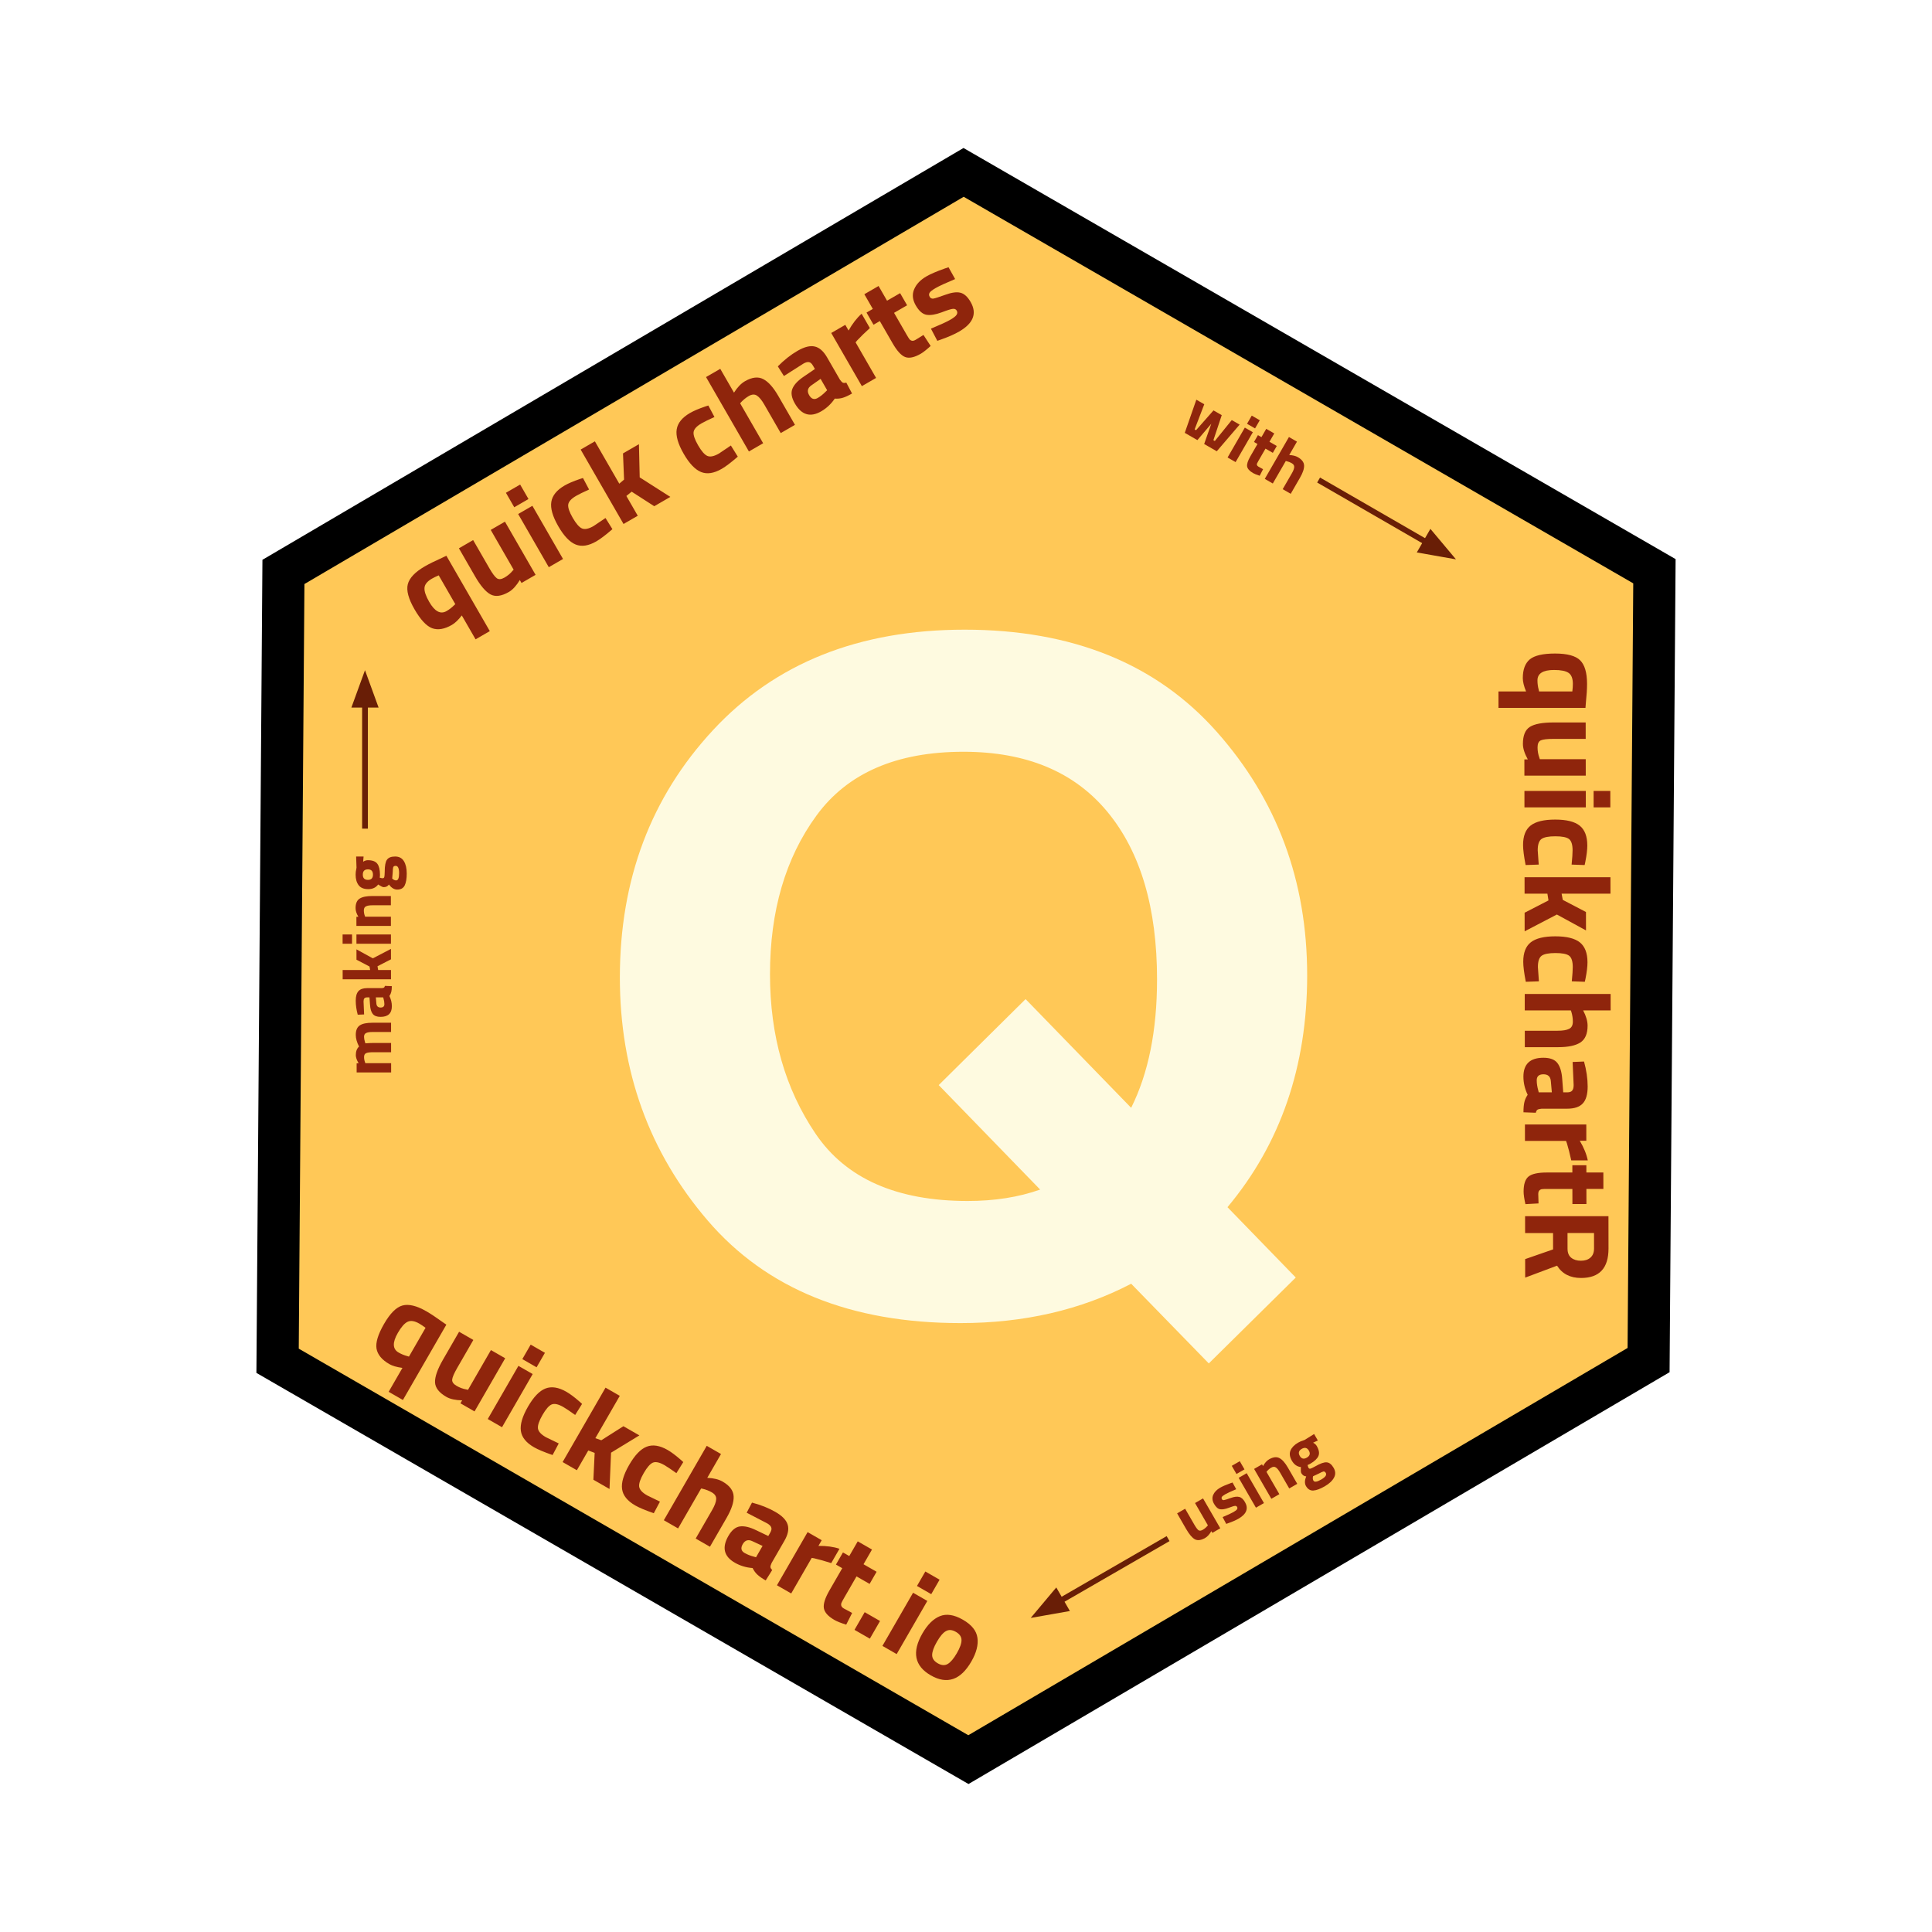 <svg version="1.1" viewBox="0.0 0.0 336.0 336.0" fill="none" stroke="none" stroke-linecap="square" stroke-miterlimit="10" xmlns:xlink="http://www.w3.org/1999/xlink" xmlns="http://www.w3.org/2000/svg"><rect x="0.0" y="0.0" width="336.0" height="336.0" fill="#808080" stroke="none"/><clipPath id="p1.0"><path d="m0 0l336.0 0l0 336.0l-336.0 0l0 -336.0z" clip-rule="nonzero"/></clipPath><g clip-path="url(#p1.0)"><path fill="#ffffff" d="m0 0l336.0 0l0 336.0l-336.0 0z" fill-rule="evenodd"/><path fill="#ffc857" d="m49.292 99.465l118.29 -69.485l120.144 69.364l-1.017 137.192l-118.29 69.485l-120.144 -69.364z" fill-rule="evenodd"/><path stroke="#000000" stroke-width="7.333" stroke-miterlimit="800.0" stroke-linecap="butt" d="m49.292 99.465l118.29 -69.485l120.144 69.364l-1.017 137.192l-118.29 69.485l-120.144 -69.364z" fill-rule="evenodd"/><path fill="#000000" fill-opacity="0.0" d="m62.756 67.517l210.709 0l0 200.976l-210.709 0z" fill-rule="evenodd"/><path fill="#fefae0" d="m227.334 169.618q0 23.766 -13.859 40.328l11.875 12.234l-15.125 14.938l-13.5 -13.859q-13.141 6.844 -29.688 6.844q-28.625 0 -43.938 -17.812q-15.297 -17.828 -15.297 -42.297q0 -25.562 16.203 -43.016q16.203 -17.469 43.75 -17.469q28.078 0 43.828 17.734q15.75 17.719 15.75 42.375zm-26.109 0.734q0 -18.734 -8.641 -29.172q-8.641 -10.438 -25.016 -10.438q-17.453 0 -25.562 11.078q-8.094 11.062 -8.094 27.625q0 16.016 7.922 27.719q7.922 11.703 26.453 11.703q7.016 0 12.609 -1.984l-17.641 -18.172l15.109 -14.953l18.359 18.906q4.5 -9.0 4.5 -22.312z" fill-rule="nonzero"/><path fill="#000000" fill-opacity="0.0" d="m188.226 281.748l-124.913 -71.811l-13.732 23.811l124.913 71.811z" fill-rule="evenodd"/><path fill="#8f250c" d="m67.703 237.23q-1.937 -1.114 -2.222 -2.683q-0.264 -1.575 1.313 -4.31q1.585 -2.748 3.194 -3.192q1.631 -0.45 4.164 1.006q1.138 0.654 2.83 1.879l0.646 0.444l-7.556 13.102l-2.479 -1.425l2.396 -4.155q-1.473 -0.198 -2.286 -0.665zm5.215 -7.041q-1.233 -0.709 -2.041 -0.308q-0.8 0.387 -1.69 1.93q-1.444 2.504 0.127 3.407q0.731 0.421 1.532 0.628l0.275 0.086l2.888 -5.008q-0.644 -0.478 -1.091 -0.735zm12.463 4.605l2.479 1.425l-5.332 9.245l-2.452 -1.41l0.297 -0.514q-1.763 -0.04 -2.738 -0.601q-1.924 -1.106 -1.978 -2.543q-0.047 -1.451 1.389 -3.941l2.795 -4.846l2.479 1.425l-2.818 4.886q-0.788 1.367 -0.861 1.992q-0.072 0.625 0.781 1.116q0.813 0.467 1.7 0.617l0.269 0.065l3.989 -6.917zm-0.552 11.992l5.332 -9.245l2.479 1.425l-5.332 9.245l-2.479 -1.425zm6.011 -10.422l1.452 -2.518l2.479 1.425l-1.452 2.518l-2.479 -1.425zm7.671 5.689q0.962 0.553 2.28 1.707l0.439 0.396l-1.2 1.924q-1.377 -0.99 -2.082 -1.395q-1.273 -0.732 -2.006 -0.432q-0.719 0.308 -1.593 1.824q-0.874 1.516 -0.796 2.318q0.092 0.81 1.379 1.55l2.24 1.089l-1.072 2.015q-2.196 -0.758 -3.226 -1.35q-2.059 -1.184 -2.29 -2.848q-0.231 -1.664 1.237 -4.209q1.475 -2.558 3.052 -3.166q1.577 -0.607 3.636 0.576zm1.815 13.641l-2.479 -1.425l7.463 -12.94l2.479 1.425l-4.247 7.363l1.036 0.361l3.843 -2.441l2.777 1.596l-4.927 3.007l-0.269 6.315l-2.804 -1.612l0.221 -4.667l-1.11 -0.422l-1.983 3.438zm15.788 -3.522q0.962 0.553 2.28 1.707l0.439 0.396l-1.2 1.924q-1.377 -0.99 -2.082 -1.395q-1.273 -0.732 -2.006 -0.432q-0.719 0.308 -1.593 1.824q-0.874 1.516 -0.796 2.318q0.092 0.81 1.379 1.55l2.24 1.089l-1.072 2.015q-2.196 -0.758 -3.226 -1.35q-2.059 -1.184 -2.29 -2.848q-0.231 -1.664 1.237 -4.209q1.475 -2.558 3.052 -3.166q1.577 -0.607 3.636 0.576zm1.815 13.641l-2.479 -1.425l7.463 -12.94l2.479 1.425l-2.389 4.142q1.656 0.069 2.672 0.653q1.842 1.059 1.914 2.56q0.08 1.488 -1.232 3.762l-2.888 5.008l-2.479 -1.425l2.857 -4.954q0.671 -1.164 0.707 -1.883q0.057 -0.724 -0.769 -1.199q-0.718 -0.413 -1.574 -0.617l-0.277 -0.051l-4.005 6.944zm18.486 2.157l-2.217 3.844q-0.217 0.47 -0.21 0.708q0.02 0.246 0.312 0.522l-1.137 1.815q-0.948 -0.545 -1.439 -1.008q-0.485 -0.441 -0.835 -1.147q-1.694 -0.127 -3.09 -0.929q-2.858 -1.643 -1.117 -4.662q0.859 -1.489 1.996 -1.646q1.158 -0.163 2.86 0.671l2.077 0.996l0.336 -0.582q0.328 -0.568 0.174 -0.927q-0.132 -0.365 -0.701 -0.692l-3.567 -1.852l0.924 -1.758q2.29 0.596 4.064 1.616q1.788 1.028 2.144 2.224q0.364 1.183 -0.573 2.807zm-5.572 0.059q-1.076 -0.511 -1.67 0.518q-0.585 1.015 0.322 1.537q0.704 0.405 1.663 0.65l0.324 0.096l1.14 -1.976l-1.779 -0.825zm4.28 7.669l5.332 -9.245l2.452 1.41l-0.57 0.988q2.089 -0.025 3.661 0.501l-1.436 2.491q-1.691 -0.54 -2.948 -0.83l-0.444 -0.075l-3.567 6.186l-2.479 -1.425zm16.113 -0.235l-2.276 -1.308l-2.186 3.79q-0.32 0.555 -0.426 0.801q-0.106 0.246 -0.031 0.523q0.082 0.264 0.448 0.474l1.432 0.769l-1.031 2.038q-1.389 -0.438 -2.039 -0.812q-1.666 -0.958 -1.846 -2.053q-0.18 -1.095 0.983 -3.112l2.217 -3.844l-1.097 -0.631l1.218 -2.112l1.097 0.631l1.475 -2.558l2.479 1.425l-1.475 2.558l2.276 1.308l-1.218 2.112zm-2.626 7.989l1.772 -3.073l2.669 1.534l-1.772 3.073l-2.669 -1.534zm4.855 2.791l5.332 -9.245l2.479 1.425l-5.332 9.245l-2.479 -1.425zm6.011 -10.422l1.452 -2.518l2.479 1.425l-1.452 2.518l-2.479 -1.425zm3.97 5.256q1.723 -0.704 4.012 0.612q2.289 1.316 2.531 3.149q0.263 1.827 -1.056 4.115q-2.802 4.859 -7.056 2.414q-4.253 -2.445 -1.451 -7.304q1.319 -2.287 3.021 -2.986zm-1.332 6.75q-0.003 0.881 0.972 1.442q0.975 0.561 1.737 0.116q0.77 -0.459 1.589 -1.88q0.82 -1.421 0.807 -2.275q-0.005 -0.868 -0.98 -1.428q-0.975 -0.561 -1.729 -0.129q-0.746 0.418 -1.566 1.839q-0.82 1.421 -0.831 2.316z" fill-rule="nonzero"/><path fill="#000000" fill-opacity="0.0" d="m174.297 28.549l-124.661 72.094l13.701 23.78l124.661 -72.094z" fill-rule="evenodd"/><path fill="#8f250c" d="m78.592 108.678q-1.934 1.119 -3.435 0.579q-1.495 -0.561 -3.071 -3.296q-1.583 -2.748 -1.162 -4.364q0.427 -1.637 2.957 -3.1q1.136 -0.657 3.044 -1.508l0.707 -0.337l7.551 13.105l-2.475 1.431l-2.395 -4.156q-0.909 1.176 -1.721 1.645zm-3.479 -8.042q-1.231 0.712 -1.289 1.612q-0.066 0.887 0.823 2.43q1.443 2.505 3.012 1.597q0.73 -0.422 1.311 -1.011l0.212 -0.195l-2.886 -5.009q-0.737 0.318 -1.183 0.576zm10.23 -8.479l2.475 -1.431l5.328 9.247l-2.448 1.416l-0.296 -0.514q-0.918 1.506 -1.892 2.069q-1.921 1.111 -3.192 0.438q-1.279 -0.686 -2.714 -3.177l-2.793 -4.847l2.475 -1.431l2.816 4.887q0.788 1.367 1.293 1.743q0.505 0.376 1.357 -0.117q0.812 -0.469 1.386 -1.163l0.191 -0.201l-3.986 -6.918zm10.1 6.487l-5.328 -9.247l2.475 -1.431l5.328 9.247l-2.475 1.431zm-6.006 -10.425l-1.451 -2.518l2.475 -1.431l1.451 2.518l-2.475 1.431zm8.766 -3.788q0.96 -0.555 2.62 -1.118l0.563 -0.181l1.063 2.002q-1.547 0.696 -2.25 1.103q-1.271 0.735 -1.379 1.519q-0.094 0.776 0.78 2.293q0.874 1.516 1.607 1.85q0.747 0.326 2.032 -0.417l2.065 -1.393l1.206 1.938q-1.756 1.521 -2.784 2.116q-2.056 1.189 -3.612 0.554q-1.556 -0.635 -3.022 -3.18q-1.474 -2.559 -1.21 -4.228q0.265 -1.669 2.32 -2.858zm12.713 5.265l-2.475 1.431l-7.457 -12.943l2.475 -1.431l4.243 7.365l0.832 -0.716l-0.187 -4.549l2.773 -1.604l0.133 5.771l5.33 3.398l-2.8 1.619l-3.928 -2.53l-0.921 0.749l1.981 3.439zm9.092 -17.875q0.96 -0.555 2.62 -1.118l0.563 -0.181l1.063 2.002q-1.547 0.696 -2.25 1.103q-1.271 0.735 -1.379 1.519q-0.094 0.776 0.78 2.293q0.874 1.516 1.607 1.85q0.747 0.326 2.032 -0.417l2.065 -1.393l1.206 1.938q-1.756 1.521 -2.784 2.116q-2.056 1.189 -3.612 0.554q-1.556 -0.635 -3.022 -3.18q-1.474 -2.559 -1.21 -4.228q0.265 -1.669 2.32 -2.858zm12.713 5.265l-2.475 1.431l-7.457 -12.943l2.475 -1.431l2.387 4.143q0.889 -1.399 1.904 -1.985q1.84 -1.064 3.175 -0.374q1.327 0.676 2.638 2.951l2.886 5.009l-2.475 1.431l-2.855 -4.955q-0.671 -1.164 -1.275 -1.555q-0.598 -0.412 -1.423 0.065q-0.717 0.415 -1.322 1.054l-0.183 0.214l4.002 6.945zm11.129 -14.92l2.215 3.845q0.298 0.423 0.508 0.537q0.223 0.106 0.608 -0.009l1.001 1.894q-0.947 0.548 -1.593 0.741q-0.625 0.199 -1.411 0.148q-0.959 1.403 -2.352 2.209q-2.854 1.651 -4.593 -1.369q-0.858 -1.489 -0.425 -2.552q0.439 -1.084 2.013 -2.139l1.903 -1.299l-0.335 -0.582q-0.328 -0.569 -0.715 -0.615q-0.382 -0.068 -0.95 0.261l-3.39 2.159l-1.058 -1.68q1.663 -1.684 3.435 -2.708q1.785 -1.033 2.999 -0.742q1.206 0.277 2.142 1.902zm-2.741 4.852q-0.981 0.676 -0.388 1.705q0.585 1.015 1.491 0.491q0.703 -0.407 1.396 -1.114l0.245 -0.232l-1.139 -1.977l-1.605 1.127zm8.781 0.138l-5.328 -9.247l2.448 -1.416l0.569 0.988q1.025 -1.82 2.268 -2.918l1.435 2.491q-1.314 1.193 -2.196 2.136l-0.287 0.347l3.565 6.187l-2.475 1.431zm7.87 -14.064l-2.272 1.314l2.184 3.791q0.32 0.555 0.479 0.77q0.16 0.215 0.437 0.289q0.269 0.061 0.635 -0.15l1.383 -0.854l1.247 1.914q-1.075 0.983 -1.724 1.358q-1.664 0.962 -2.701 0.57q-1.038 -0.393 -2.2 -2.41l-2.215 -3.845l-1.096 0.634l-1.217 -2.112l1.096 -0.634l-1.474 -2.559l2.475 -1.431l1.474 2.559l2.272 -1.314l1.217 2.112zm8.352 -4.56q-2.471 1.032 -3.391 1.564q-0.906 0.524 -1.075 0.857q-0.163 0.311 0.047 0.677q0.203 0.352 0.64 0.298q0.443 -0.076 2.087 -0.666q1.636 -0.603 2.609 -0.354q0.987 0.242 1.775 1.609q1.724 2.992 -1.996 5.143q-1.217 0.704 -3.136 1.38l-0.658 0.236l-1.112 -2.118q2.457 -1.024 3.35 -1.54q0.893 -0.516 1.116 -0.88q0.223 -0.364 0.02 -0.716q-0.203 -0.352 -0.648 -0.311q-0.44 0.02 -2.006 0.619q-1.561 0.578 -2.592 0.416q-1.039 -0.175 -1.881 -1.638q-0.85 -1.476 -0.278 -2.799q0.564 -1.337 2.133 -2.244q1.082 -0.626 3.165 -1.361l0.679 -0.23l1.151 2.06z" fill-rule="nonzero"/><path fill="#000000" fill-opacity="0.0" d="m286.485 239.984l-0.22 -143.969l-27.465 0l0.22 143.969z" fill-rule="evenodd"/><path fill="#8f250c" d="m264.836 117.939q-0.003 -2.234 1.214 -3.266q1.233 -1.016 4.389 -1.016q3.172 0 4.361 1.172q1.205 1.188 1.209 4.109q0.002 1.312 -0.214 3.391l-0.061 0.781l-15.125 0l-0.004 -2.859l4.797 0q-0.565 -1.375 -0.566 -2.312zm8.705 1.0q-0.002 -1.422 -0.753 -1.922q-0.735 -0.5 -2.516 -0.5q-2.891 0 -2.888 1.812q0.001 0.844 0.221 1.641l0.063 0.281l5.781 0q0.093 -0.797 0.092 -1.312zm2.239 13.097l0.004 2.859l-10.672 0l-0.004 -2.828l0.594 0q-0.846 -1.547 -0.848 -2.672q-0.003 -2.219 1.214 -2.984q1.233 -0.766 4.108 -0.766l5.594 0l0.004 2.859l-5.641 0q-1.578 0 -2.156 0.25q-0.578 0.25 -0.576 1.234q0.001 0.938 0.315 1.781l0.079 0.266l7.984 0zm-10.663 5.513l10.672 0l0.004 2.859l-10.672 0l-0.004 -2.859zm12.031 0l2.906 0l0.004 2.859l-2.906 0l-0.004 -2.859zm-1.095 9.487q0.002 1.109 -0.339 2.828l-0.124 0.578l-2.266 -0.078q0.169 -1.688 0.168 -2.5q-0.002 -1.469 -0.628 -1.953q-0.626 -0.469 -2.376 -0.469q-1.75 0 -2.406 0.469q-0.656 0.484 -0.653 1.969l0.176 2.484l-2.281 0.078q-0.441 -2.281 -0.443 -3.469q-0.004 -2.375 1.323 -3.406q1.327 -1.031 4.264 -1.031q2.953 0 4.267 1.062q1.314 1.062 1.318 3.438zm-10.909 8.387l-0.004 -2.859l14.938 0l0.004 2.859l-8.5 0l0.205 1.078l4.034 2.109l0.005 3.203l-5.067 -2.766l-5.605 2.922l-0.005 -3.234l4.153 -2.141l-0.189 -1.172l-3.969 0zm10.94 11.917q0.002 1.109 -0.339 2.828l-0.124 0.578l-2.266 -0.078q0.169 -1.688 0.168 -2.5q-0.002 -1.469 -0.628 -1.953q-0.626 -0.469 -2.376 -0.469q-1.75 0 -2.406 0.469q-0.656 0.484 -0.653 1.969l0.176 2.484l-2.281 0.078q-0.441 -2.281 -0.443 -3.469q-0.004 -2.375 1.323 -3.406q1.327 -1.031 4.264 -1.031q2.953 0 4.267 1.062q1.314 1.062 1.318 3.437zm-10.909 8.387l-0.004 -2.859l14.938 0l0.004 2.859l-4.781 0q0.768 1.469 0.77 2.641q0.003 2.125 -1.261 2.938q-1.249 0.812 -3.874 0.812l-5.781 0l-0.004 -2.859l5.719 0q1.344 0 1.984 -0.328q0.656 -0.312 0.654 -1.266q-0.001 -0.828 -0.253 -1.672l-0.094 -0.266l-8.016 0zm7.37 17.091l-4.438 0q-0.516 0.047 -0.719 0.172q-0.203 0.141 -0.296 0.531l-2.141 -0.078q-0.002 -1.094 0.154 -1.75q0.14 -0.641 0.576 -1.297q-0.737 -1.531 -0.739 -3.141q-0.005 -3.297 3.479 -3.297q1.719 0 2.423 0.906q0.72 0.922 0.848 2.812l0.175 2.297l0.672 0q0.656 0 0.89 -0.312q0.25 -0.297 0.249 -0.953l-0.178 -4.016l1.984 -0.078q0.629 2.281 0.632 4.328q0.003 2.062 -0.855 2.969q-0.842 0.906 -2.717 0.906zm-2.835 -4.797q-0.096 -1.188 -1.283 -1.188q-1.172 0 -1.17 1.047q0.001 0.812 0.268 1.766l0.079 0.328l2.281 0l-0.175 -1.953zm-4.504 7.539l10.672 0l0.004 2.828l-1.141 0q1.065 1.797 1.396 3.422l-2.875 0q-0.378 -1.734 -0.755 -2.969l-0.157 -0.422l-7.141 0l-0.004 -2.859zm8.256 13.84l-0.004 -2.625l-4.375 0q-0.641 0 -0.906 0.031q-0.266 0.031 -0.468 0.234q-0.187 0.203 -0.187 0.625l0.049 1.625l-2.281 0.125q-0.315 -1.422 -0.316 -2.172q-0.003 -1.922 0.855 -2.625q0.858 -0.703 3.186 -0.703l4.438 0l-0.002 -1.266l2.438 0l0.002 1.266l2.953 0l0.004 2.859l-2.953 0l0.004 2.625l-2.438 0zm-3.367 5.045l-4.859 0l-0.005 -2.938l14.5 0l0.009 5.625q0.008 5.125 -4.773 5.125q-2.828 0 -4.175 -2.141l-5.544 2.078l-0.005 -3.219l4.857 -1.687l-0.004 -2.844zm2.52 2.734q0.002 1.047 0.643 1.562q0.641 0.516 1.688 0.516q1.047 0 1.655 -0.547q0.624 -0.547 0.623 -1.578l-0.004 -2.688l-4.609 0l0.004 2.734z" fill-rule="nonzero"/><path fill="#000000" fill-opacity="0.0" d="m49.635 96.015l0.22 143.969l27.465 0l-0.22 -143.969z" fill-rule="evenodd"/><path fill="#8f250c" d="m68.023 184.9l0.002 1.609l-6 0l-0.002 -1.594l0.344 0q-0.486 -0.828 -0.487 -1.406q-0.002 -0.984 0.56 -1.5q-0.564 -1.109 -0.566 -2.016q-0.002 -1.188 0.685 -1.656q0.687 -0.469 2.202 -0.469l3.25 0l0.002 1.609l-3.203 0q-0.766 0 -1.125 0.172q-0.375 0.172 -0.374 0.672q5.9890747E-4 0.391 0.173 0.938l0.063 0.188q0.891 -0.062 1.359 -0.062l3.109 0l0.002 1.609l-3.078 0q-0.891 0 -1.25 0.156q-0.375 0.156 -0.374 0.688q7.171631E-4 0.469 0.173 0.922l0.047 0.141l4.484 0zm-4.145 -13.052l2.5 0q0.281 -0.016 0.406 -0.094q0.109 -0.078 0.156 -0.297l1.203 0.047q9.3078613E-4 0.609 -0.092 0.984q-0.078 0.359 -0.327 0.734q0.423 0.859 0.425 1.766q0.003 1.859 -1.966 1.859q-0.953 0 -1.36 -0.516q-0.407 -0.516 -0.471 -1.594l-0.096 -1.281l-0.375 0q-0.375 0 -0.515 0.172q-0.14 0.172 -0.14 0.531l0.097 2.266l-1.109 0.047q-0.346 -1.281 -0.347 -2.438q-0.002 -1.156 0.482 -1.672q0.468 -0.516 1.53 -0.516zm1.582 2.703q0.064 0.672 0.735 0.672q0.656 0 0.655 -0.594q-6.942749E-4 -0.453 -0.158 -0.984l-0.047 -0.188l-1.281 0l0.095 1.094zm2.538 -5.851l0.002 1.609l-8.406 0l-0.002 -1.609l4.781 0l-0.11 -0.609l-2.267 -1.188l-0.003 -1.797l2.846 1.562l3.154 -1.641l0.003 1.812l-2.342 1.203l0.11 0.656l2.234 0zm-0.007 -4.571l-6 0l-0.002 -1.609l6 0l0.002 1.609zm-6.766 0l-1.641 0l-0.002 -1.609l1.641 0l0.002 1.609zm6.758 -4.705l0.002 1.609l-6 0l-0.002 -1.594l0.344 0q-0.486 -0.812 -0.487 -1.5q-0.002 -1.203 0.701 -1.656q0.702 -0.453 2.187 -0.453l3.25 0l0.002 1.609l-3.203 0q-0.766 0 -1.125 0.188q-0.375 0.172 -0.374 0.719q7.4005127E-4 0.484 0.173 0.938l0.047 0.141l4.484 0zm0.734 -10.464q1.031 0 1.517 0.797q0.501 0.797 0.503 2.156q0.002 1.344 -0.356 2.078q-0.358 0.719 -1.311 0.719q-0.75 0 -1.439 -0.875q-0.296 0.453 -0.906 0.453q-0.234 0 -0.797 -0.359l-0.156 -0.109q-0.593 0.812 -1.733 0.812q-1.156 0 -1.673 -0.688q-0.517 -0.688 -0.518 -1.828q-7.8964233E-4 -0.516 0.123 -1.031l0.031 -0.188l-0.065 -1.938l1.297 0l-0.077 0.906q0.406 -0.266 0.812 -0.266q1.203 0 1.657 0.625q0.454 0.609 0.456 1.906q4.348755E-4 0.281 -0.046 0.5q0.313 0.109 0.516 0.109q0.203 0 0.281 -0.203q0.062 -0.203 0.077 -0.953q-0.002 -1.516 0.387 -2.062q0.39 -0.562 1.421 -0.562zm0.178 4.156q0.516 0 0.514 -1.266q-0.002 -1.266 -0.596 -1.266q-0.328 0 -0.422 0.219q-0.078 0.219 -0.092 0.906l-0.092 1.078q0.329 0.328 0.688 0.328zm-4.906 -0.094q0.875 0 0.874 -0.906q-0.001 -0.922 -0.876 -0.922q-0.891 0 -0.889 0.922q0.001 0.906 0.892 0.906z" fill-rule="nonzero"/><path fill="#000000" fill-opacity="0.0" d="m272.662 209.816l-124.688 72.027l13.717 23.757l124.688 -72.027z" fill-rule="evenodd"/><path fill="#8f250c" d="m207.83 261.398l1.394 -0.805l3 5.196l-1.38 0.797l-0.172 -0.298q-0.502 0.849 -1.057 1.17q-1.082 0.625 -1.805 0.249q-0.709 -0.384 -1.522 -1.792l-1.57 -2.72l1.394 -0.805l1.586 2.747q0.445 0.771 0.731 0.985q0.278 0.2 0.752 -0.073q0.46 -0.266 0.78 -0.649l0.112 -0.119l-2.242 -3.884zm7.159 -2.403q-1.379 0.58 -1.893 0.877q-0.514 0.297 -0.608 0.478q-0.094 0.181 0.023 0.384q0.109 0.189 0.359 0.153q0.25 -0.036 1.161 -0.364q0.925 -0.336 1.48 -0.187q0.561 0.127 1.006 0.899q0.969 1.678 -1.128 2.889q-0.676 0.391 -1.774 0.772l-0.356 0.133l-0.631 -1.187q1.379 -0.58 1.88 -0.869q0.514 -0.297 0.635 -0.493q0.113 -0.21 0.004 -0.399q-0.117 -0.203 -0.361 -0.188q-0.244 0.015 -1.134 0.348q-0.876 0.326 -1.448 0.241q-0.58 -0.098 -1.056 -0.924q-0.477 -0.825 -0.164 -1.565q0.326 -0.748 1.206 -1.256q0.609 -0.352 1.787 -0.78l0.377 -0.128l0.637 1.166zm3.434 3.213l-3 -5.196l1.394 -0.805l3 5.196l-1.394 0.805zm-3.383 -5.859l-0.82 -1.421l1.394 -0.805l0.82 1.421l-1.394 0.805zm7.457 3.506l-1.394 0.805l-3 -5.196l1.38 -0.797l0.172 0.298q0.461 -0.826 1.057 -1.17q1.042 -0.602 1.786 -0.22q0.744 0.382 1.486 1.668l1.625 2.815l-1.394 0.805l-1.602 -2.774q-0.383 -0.663 -0.725 -0.88q-0.336 -0.239 -0.81 0.035q-0.419 0.242 -0.726 0.618l-0.098 0.111l2.242 3.884zm9.436 -4.585q0.516 0.893 0.068 1.711q-0.44 0.832 -1.617 1.512q-1.164 0.672 -1.979 0.728q-0.802 0.048 -1.279 -0.777q-0.375 -0.65 0.039 -1.683q-0.541 -0.03 -0.846 -0.558q-0.117 -0.203 -0.087 -0.87l0.017 -0.19q-1 -0.108 -1.571 -1.096q-0.578 -1.001 -0.241 -1.792q0.337 -0.79 1.325 -1.361q0.446 -0.258 0.955 -0.408l0.178 -0.067l1.646 -1.023l0.648 1.123l-0.824 0.386q0.433 0.219 0.636 0.571q0.602 1.042 0.287 1.747q-0.301 0.697 -1.424 1.346q-0.244 0.141 -0.456 0.21q0.062 0.325 0.163 0.501q0.102 0.176 0.317 0.142q0.207 -0.047 0.864 -0.409q1.312 -0.758 1.981 -0.693q0.682 0.057 1.198 0.95zm-3.513 2.228q0.258 0.447 1.354 -0.187q1.096 -0.633 0.799 -1.147q-0.164 -0.284 -0.4 -0.256q-0.228 0.042 -0.832 0.372l-0.98 0.458q-0.12 0.448 0.06 0.759zm-2.372 -4.296q0.438 0.758 1.222 0.304q0.798 -0.461 0.361 -1.219q-0.445 -0.771 -1.244 -0.31q-0.785 0.453 -0.339 1.225z" fill-rule="nonzero"/><path fill="#000000" fill-opacity="0.0" d="m202.712 267.835l-23.457 13.543" fill-rule="evenodd"/><path stroke="#691e06" stroke-width="1.0" stroke-linejoin="round" stroke-linecap="butt" d="m202.712 267.835l-18.261 10.543" fill-rule="evenodd"/><path fill="#691e06" stroke="#691e06" stroke-width="1.0" stroke-linecap="butt" d="m183.625 276.948l-3.104 3.7l4.756 -0.839z" fill-rule="evenodd"/><path fill="#000000" fill-opacity="0.0" d="m63.477 143.611l0 -27.055" fill-rule="evenodd"/><path stroke="#691e06" stroke-width="1.0" stroke-linejoin="round" stroke-linecap="butt" d="m63.477 143.611l0 -21.055" fill-rule="evenodd"/><path fill="#691e06" stroke="#691e06" stroke-width="1.0" stroke-linecap="butt" d="m65.129 122.556l-1.652 -4.538l-1.652 4.538z" fill-rule="evenodd"/><path fill="#000000" fill-opacity="0.0" d="m286.472 100.492l-124.814 -71.809l-13.732 23.784l124.814 71.809z" fill-rule="evenodd"/><path fill="#8f250c" d="m208.057 69.512l1.381 0.795l-1.676 4.372l0.244 0.14l3.036 -3.445l1.436 0.826l-1.451 4.357l0.244 0.14l2.949 -3.639l1.368 0.787l-3.975 4.635l-2.194 -1.262l1.24 -3.523l-2.418 2.845l-2.194 -1.262l2.011 -5.765zm5.436 10.05l3 -5.196l1.395 0.803l-3 5.196l-1.395 -0.803zm3.383 -5.859l0.82 -1.421l1.395 0.803l-0.82 1.421l-1.395 -0.803zm4.484 5.05l-1.273 -0.732l-1.227 2.124q-0.18 0.311 -0.244 0.454q-0.057 0.13 -0.017 0.279q0.054 0.157 0.257 0.274l0.807 0.446l-0.586 1.141q-0.777 -0.249 -1.142 -0.459q-0.934 -0.538 -1.044 -1.16q-0.096 -0.614 0.56 -1.751l1.242 -2.152l-0.609 -0.351l0.688 -1.191l0.609 0.351l0.836 -1.448l1.395 0.803l-0.836 1.448l1.273 0.732l-0.688 1.191zm-0.003 5.334l-1.395 -0.803l4.203 -7.28l1.395 0.803l-1.344 2.327q0.929 0.048 1.498 0.375q1.043 0.6 1.084 1.435q0.041 0.835 -0.701 2.12l-1.625 2.815l-1.395 -0.803l1.609 -2.787q0.375 -0.65 0.392 -1.054q0.039 -0.41 -0.436 -0.683q-0.406 -0.234 -0.869 -0.338l-0.159 -0.037l-2.258 3.911z" fill-rule="nonzero"/><path fill="#000000" fill-opacity="0.0" d="m229.755 83.734l23.457 13.543" fill-rule="evenodd"/><path stroke="#691e06" stroke-width="1.0" stroke-linejoin="round" stroke-linecap="butt" d="m229.755 83.734l18.261 10.543" fill-rule="evenodd"/><path fill="#691e06" stroke="#691e06" stroke-width="1.0" stroke-linecap="butt" d="m247.19 95.708l4.756 0.839l-3.104 -3.7z" fill-rule="evenodd"/></g></svg>